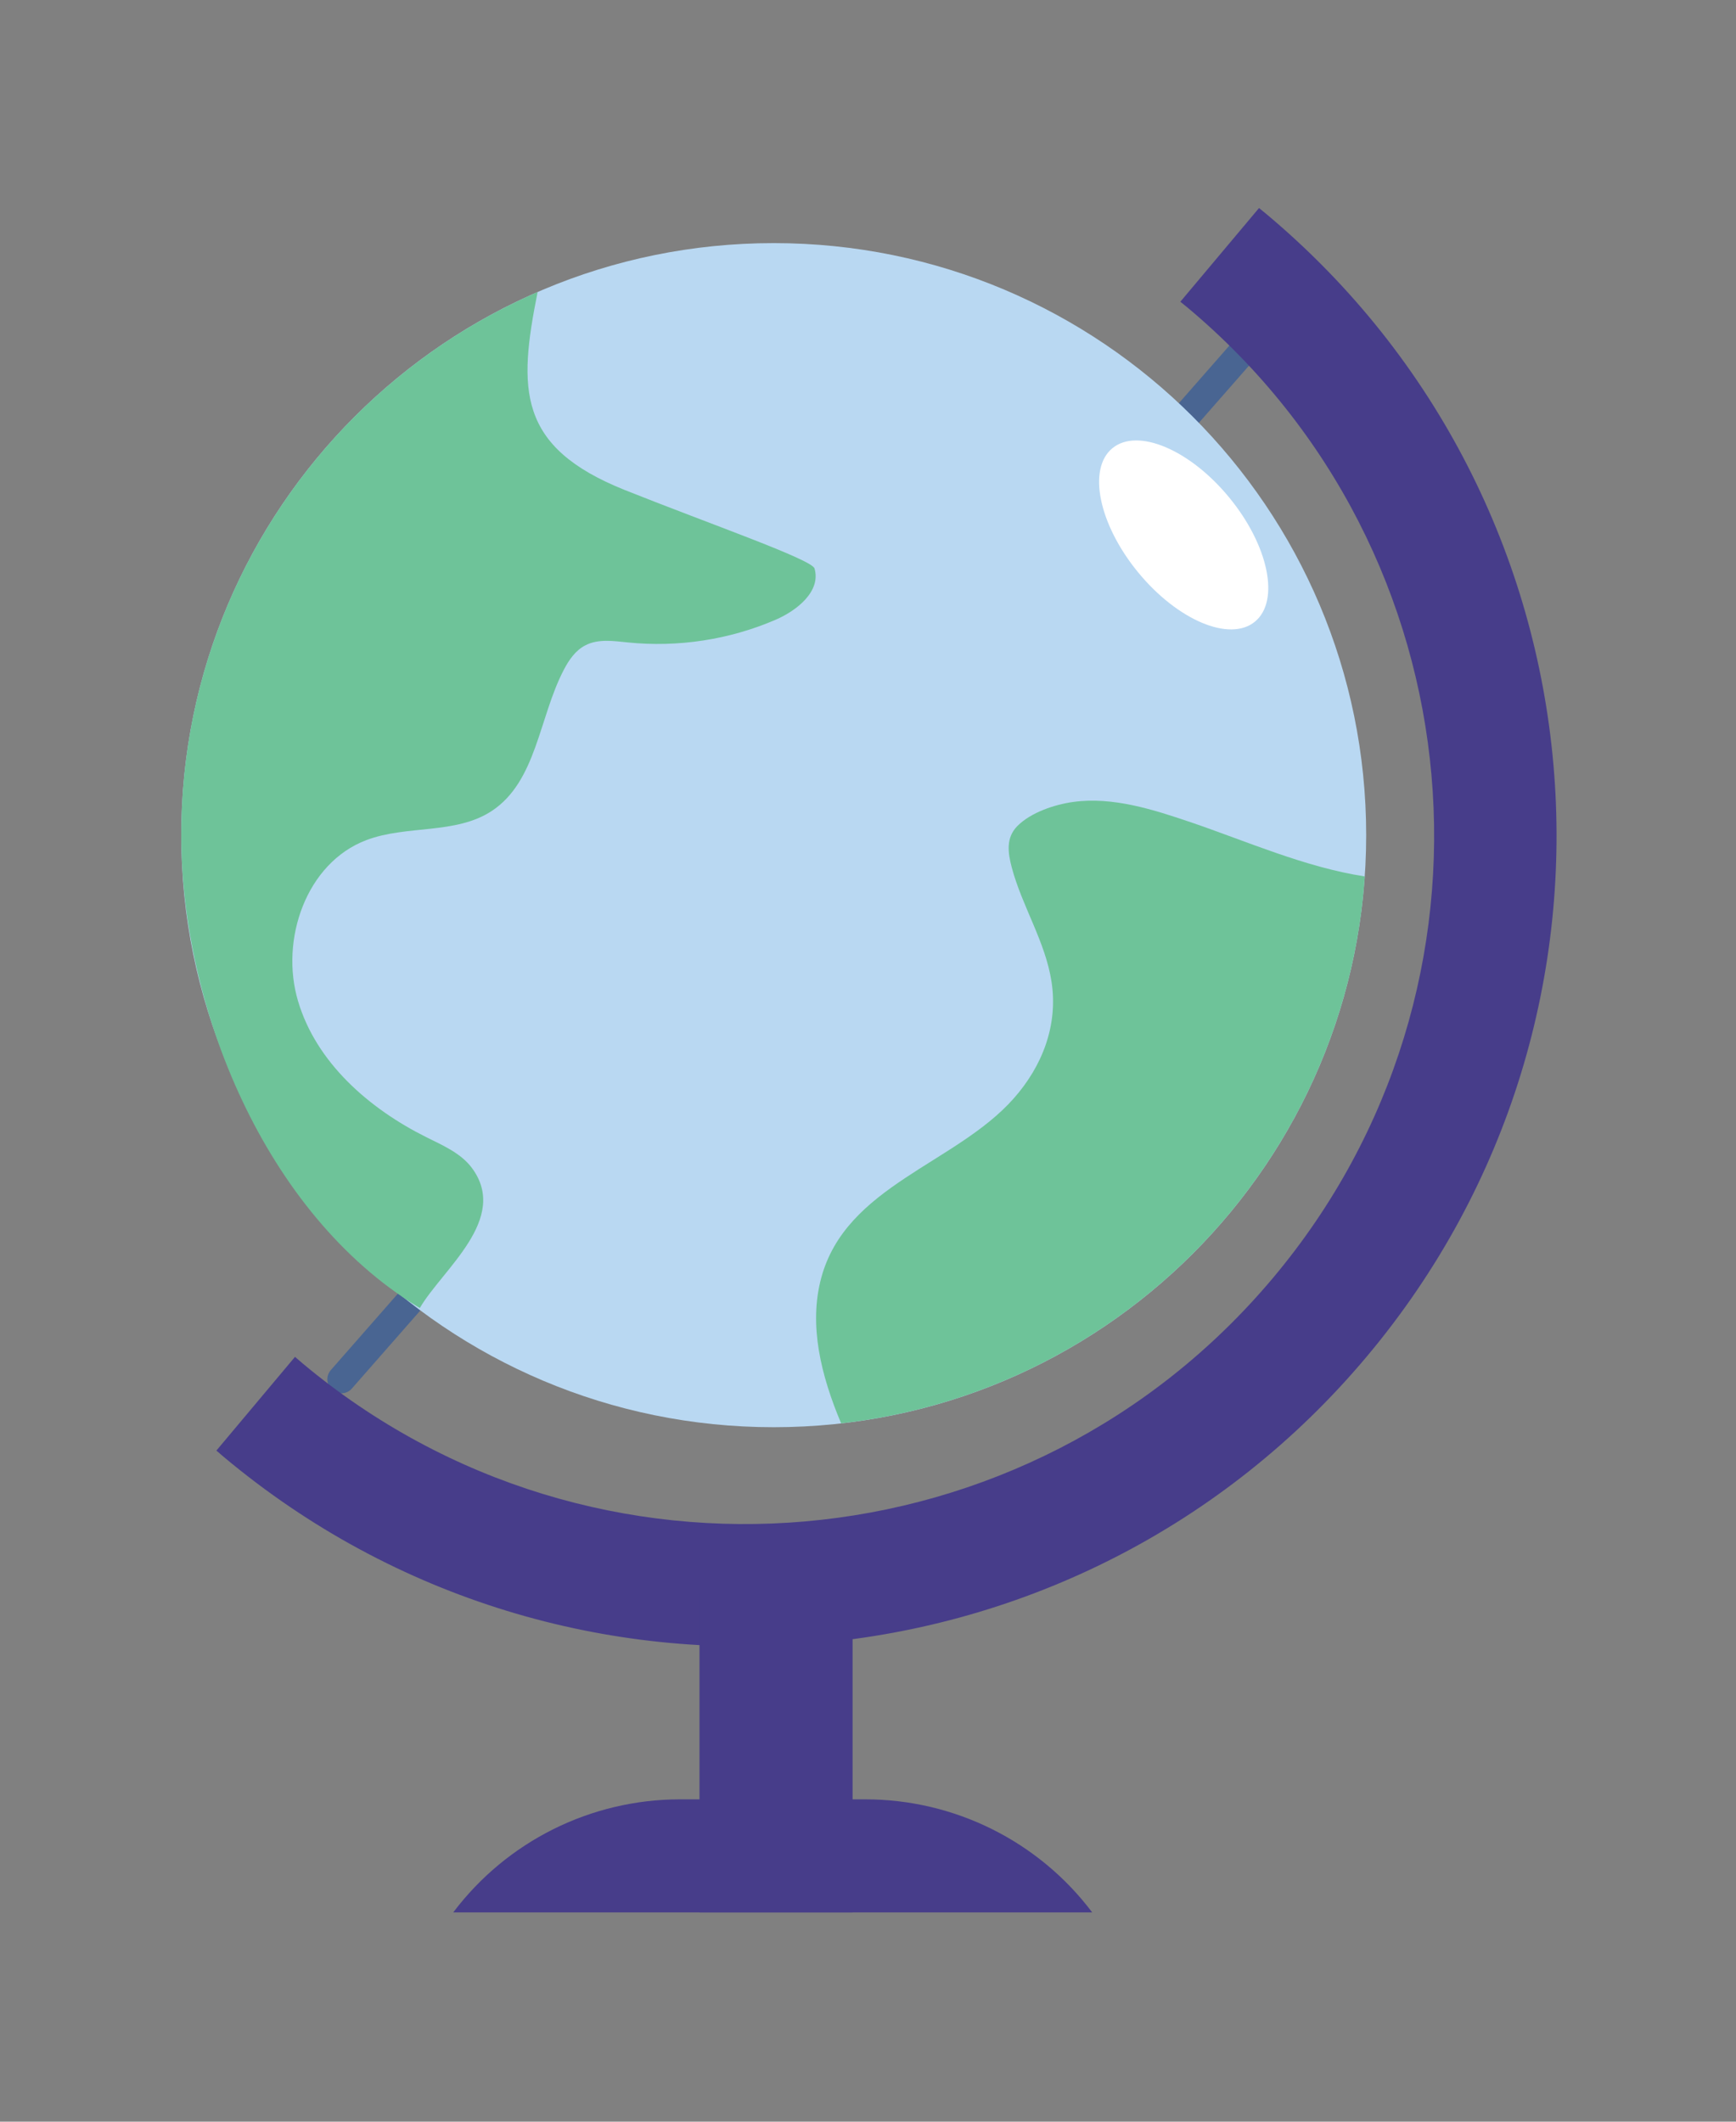 <svg xmlns="http://www.w3.org/2000/svg" width="337.5" viewBox="0 0 337.5 412.5" height="412.5" version="1.0"><rect x="0" y="0" width="337.5" height="412.5" fill="#808080" stroke="none"/><defs><clipPath id="a"><path d="M 35.25 47 L 266 47 L 266 278 L 35.25 278 Z M 35.25 47"/></clipPath><clipPath id="b"><path d="M 35.25 56 L 159 56 L 159 255 L 35.25 255 Z M 35.25 56"/></clipPath><clipPath id="c"><path d="M 42 40.438 L 303 40.438 L 303 321 L 42 321 Z M 42 40.438"/></clipPath><clipPath id="d"><path d="M 135 309 L 166 309 L 166 371.938 L 135 371.938 Z M 135 309"/></clipPath><clipPath id="e"><path d="M 88 349 L 213 349 L 213 371.938 L 88 371.938 Z M 88 349"/></clipPath></defs><path stroke-linecap="round" transform="matrix(.129 0 0 -.129 -106.188 481.041)" fill="none" stroke-linejoin="round" d="M 1337.601 1650.189 L 2721.291 3227.894" stroke="#496592" stroke-width="42.186" stroke-miterlimit="10"/><g clip-path="url(#a)"><path fill="#B9D8F2" d="M 265.602 162.379 C 265.602 225.949 214.035 277.48 150.418 277.48 C 86.805 277.48 35.238 225.949 35.238 162.379 C 35.238 98.809 86.805 47.266 150.418 47.266 C 214.035 47.266 265.602 98.809 265.602 162.379"/></g><g clip-path="url(#b)"><path fill="#6EC399" d="M 81.215 254.074 C 81.344 254.152 81.473 254.227 81.617 254.305 C 86.004 246.781 99.07 237.004 91.762 227.098 C 89.625 224.215 86.145 222.715 82.922 221.113 C 71.754 215.551 61.508 206.617 57.949 194.656 C 54.375 182.707 59.539 167.758 71.223 163.336 C 79.078 160.359 88.551 162.289 95.578 157.684 C 104.324 151.941 104.766 139.516 109.594 130.258 C 110.59 128.332 111.883 126.441 113.812 125.461 C 116.297 124.168 119.273 124.621 122.055 124.902 C 131.797 125.898 141.789 124.375 150.781 120.496 C 154.988 118.684 159.645 114.922 158.352 110.523 C 157.848 108.766 137.867 101.82 121.484 95.277 C 100.508 86.887 100.742 75.637 104.52 56.777 C 63.746 74.5 35.238 115.102 35.238 162.367 C 35.238 195.844 51.516 235.93 81.215 254.074"/></g><path fill="#6EC399" d="M 231.477 159.855 C 224.281 157.414 216.352 154.852 208.652 155.914 C 205.016 156.418 200.406 157.957 197.793 160.594 C 195.516 162.895 195.945 165.793 196.707 168.688 C 198.738 176.277 203.23 183.055 204.434 190.891 C 205.727 199.348 202.633 207.301 197.055 213.586 C 185.797 226.285 164.434 230.527 159.645 248.5 C 157.199 257.641 159.605 267.418 163.527 276.73 C 218.355 270.523 261.5 225.871 265.328 170.395 C 253.762 168.625 242.309 163.543 231.477 159.855"/><path fill="#FFF" d="M 238.984 96.738 C 246.633 106.051 248.871 116.859 243.965 120.871 C 239.074 124.879 228.902 120.586 221.254 111.262 C 213.605 101.949 211.383 91.141 216.273 87.133 C 221.164 83.125 231.336 87.418 238.984 96.738"/><g clip-path="url(#c)"><path fill="#473D8A" d="M 229.473 58.66 C 229.965 59.051 230.441 59.438 230.922 59.84 C 287.613 107.344 295.039 191.789 247.5 248.438 C 199.969 305.102 115.469 312.527 58.762 265.016 C 58.297 264.617 57.816 264.215 57.352 263.801 L 42.07 282.02 C 42.535 282.434 43 282.836 43.48 283.238 C 110.238 339.176 209.75 330.449 265.73 263.723 C 321.723 197 312.977 97.559 246.203 41.617 C 245.727 41.223 245.246 40.832 244.77 40.445 L 229.473 58.664"/></g><g clip-path="url(#d)"><path fill="#473D8A" d="M 165.754 371.812 L 135.992 371.812 L 135.992 309.742 L 165.754 309.742 L 165.754 371.812"/></g><g clip-path="url(#e)"><path fill="#473D8A" d="M 212.34 371.812 L 88.113 371.812 C 98.555 357.961 114.887 349.828 132.238 349.828 L 168.211 349.828 C 185.566 349.828 201.91 357.961 212.34 371.812"/></g></svg>
